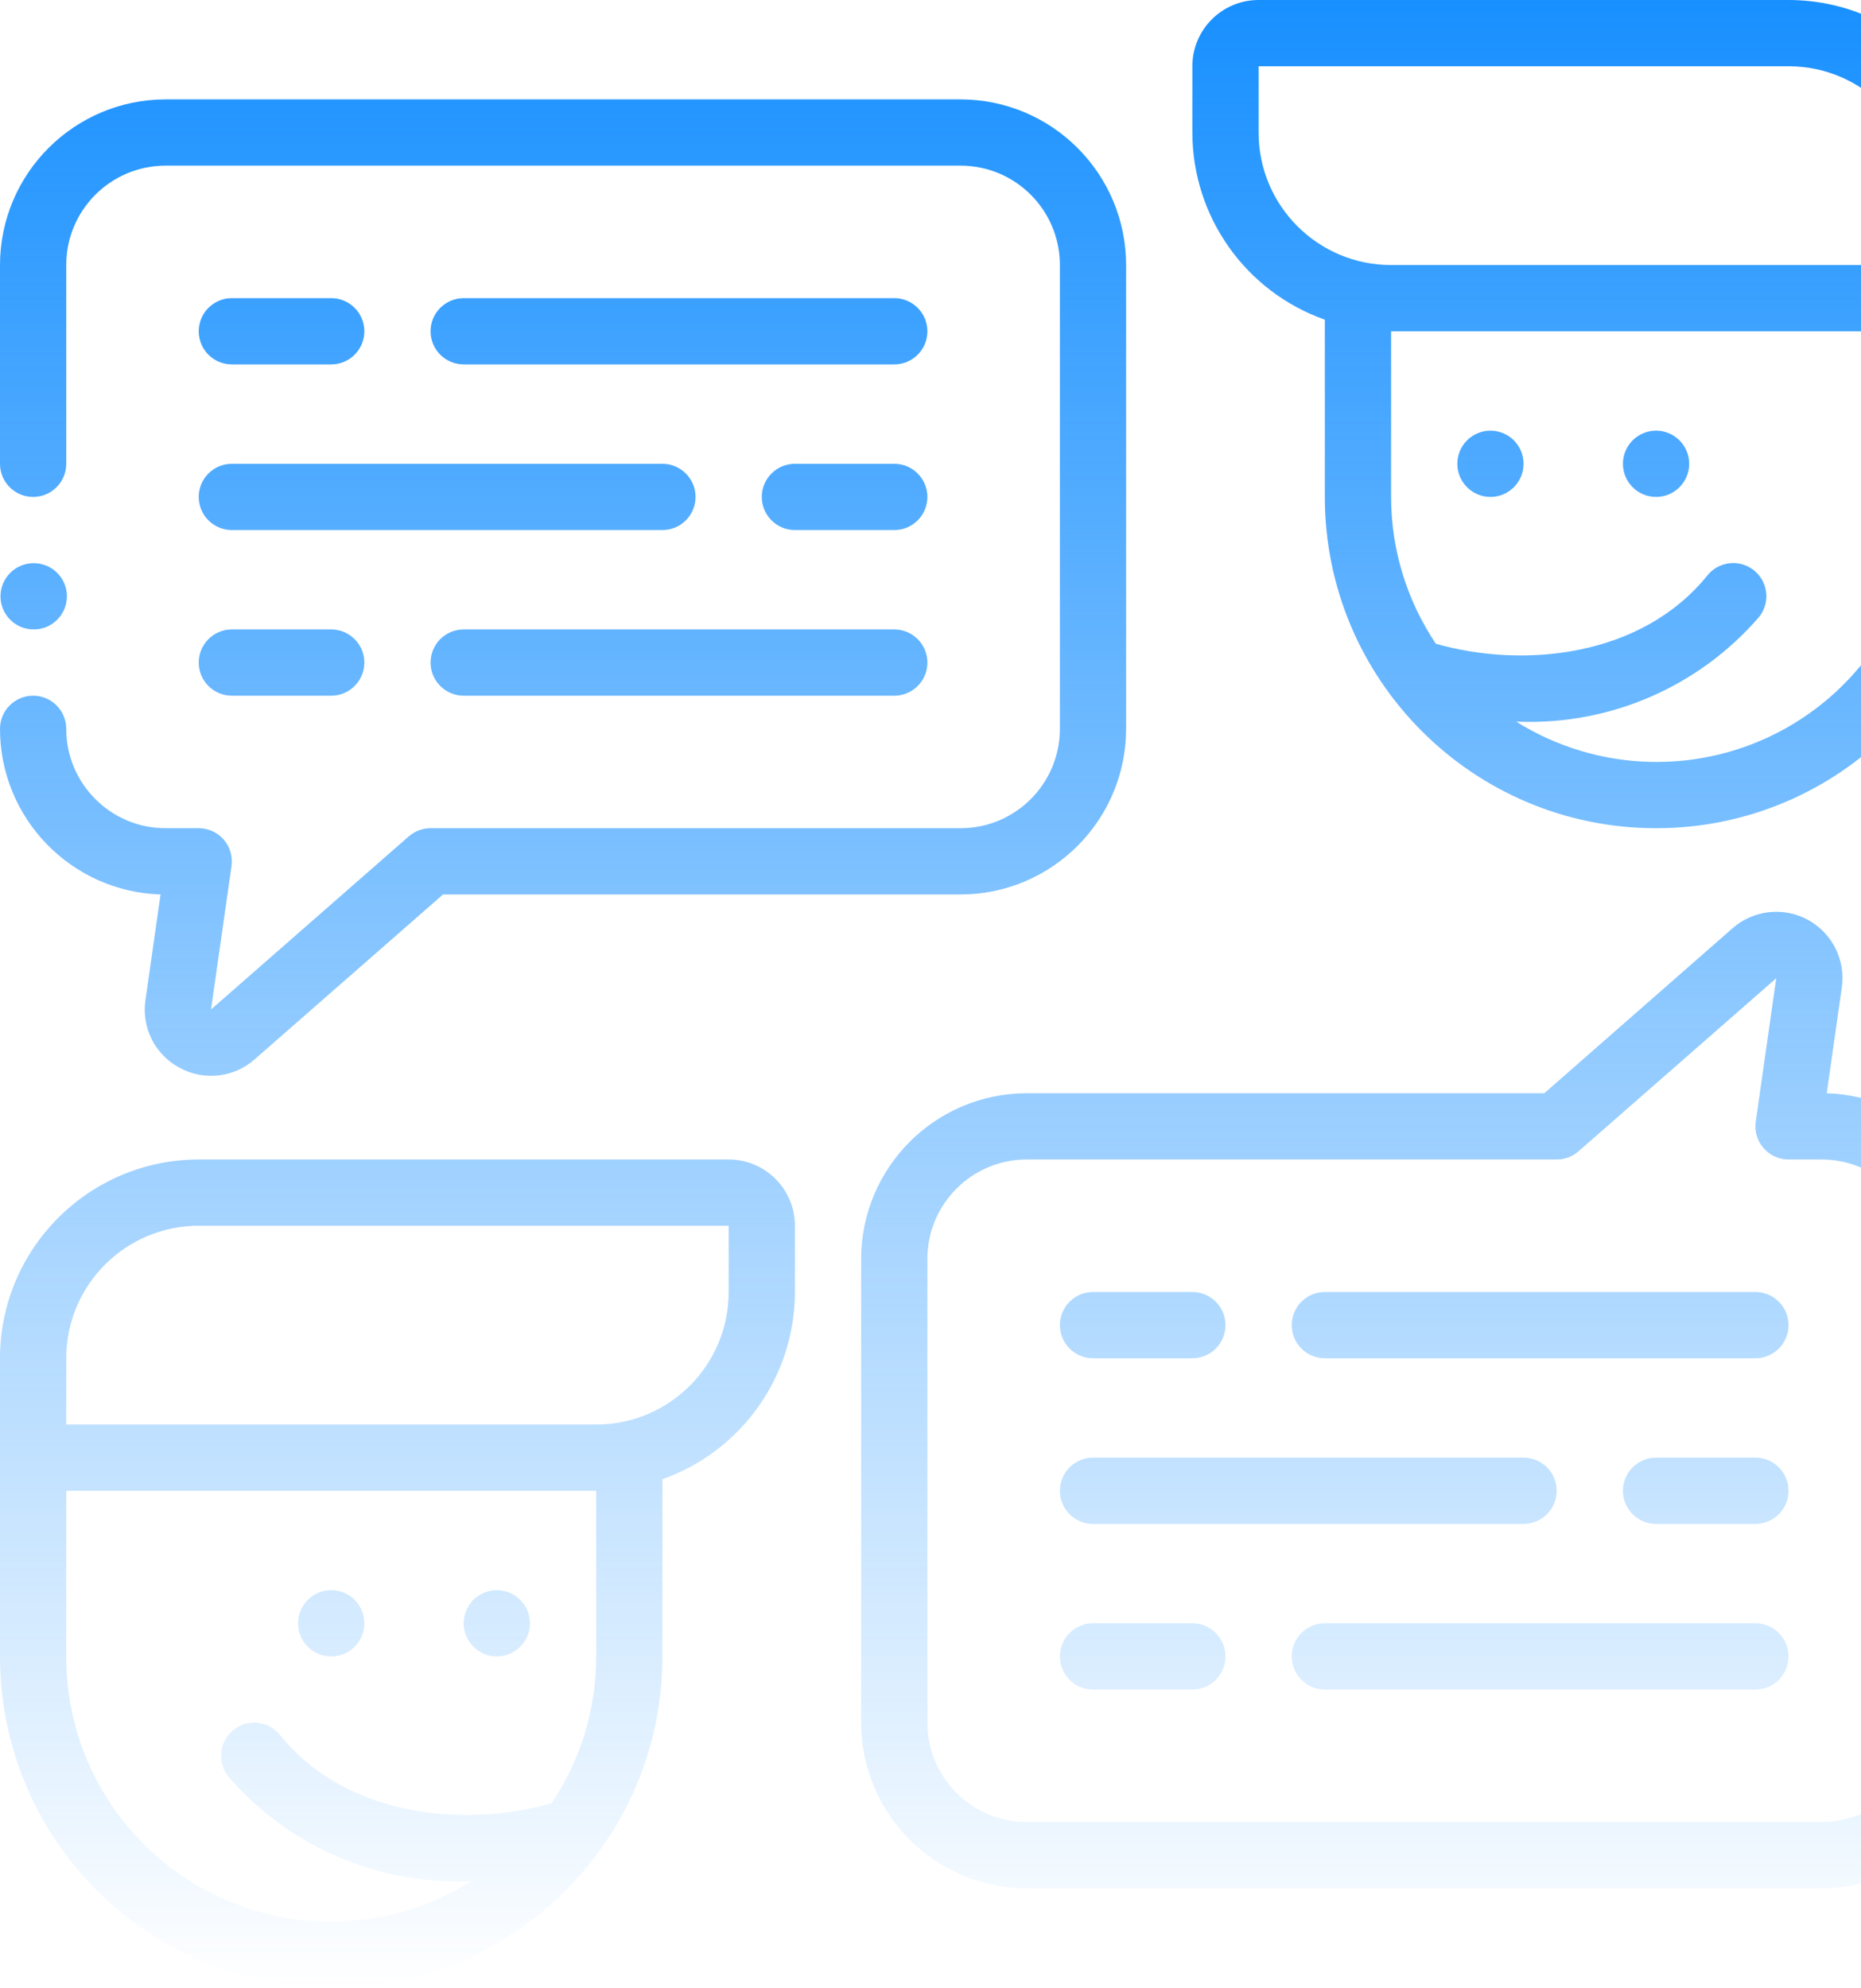 <svg width="339" height="362" viewBox="0 0 339 362" fill="none" xmlns="http://www.w3.org/2000/svg">
<path d="M271.5 90.5C274.832 90.5 277.533 87.799 277.533 84.467C277.533 81.135 274.832 78.433 271.5 78.433C268.168 78.433 265.467 81.135 265.467 84.467C265.467 87.799 268.168 90.5 271.5 90.5Z" fill="url(#paint0_linear)"/>
<path d="M307.7 84.467C307.7 87.799 304.999 90.5 301.667 90.5C298.335 90.5 295.633 87.799 295.633 84.467C295.633 81.135 298.335 78.433 301.667 78.433C304.999 78.433 307.7 81.135 307.7 84.467Z" fill="url(#paint1_linear)"/>
<path fill-rule="evenodd" clip-rule="evenodd" d="M325.8 0H229.267C222.602 0 217.2 5.402 217.2 12.067V24.133C217.218 39.459 226.884 53.113 241.333 58.222V90.5C241.333 123.821 268.345 150.833 301.667 150.833C334.988 150.833 362 123.821 362 90.5V36.2C361.98 16.216 345.784 0.02 325.8 0ZM229.267 24.133V12.067H325.8C339.128 12.067 349.933 22.872 349.933 36.2V48.267H253.4C240.072 48.267 229.267 37.462 229.267 24.133ZM349.933 90.5C349.969 108.032 340.476 124.198 325.15 132.71C309.823 141.221 291.081 140.733 276.218 131.436H276.701C293.408 132.033 309.485 125.024 320.418 112.377C321.774 110.7 322.132 108.427 321.358 106.414C320.583 104.402 318.794 102.955 316.664 102.619C314.534 102.284 312.386 103.11 311.03 104.787C298.879 119.816 277.286 121.729 261.557 117.24C256.243 109.334 253.404 100.025 253.4 90.5V60.333H349.933L349.933 90.5Z" fill="url(#paint2_linear)"/>
<path d="M96.533 295.633C96.533 298.965 93.832 301.667 90.5 301.667C87.168 301.667 84.467 298.965 84.467 295.633C84.467 292.301 87.168 289.6 90.5 289.6C93.832 289.6 96.533 292.301 96.533 295.633Z" fill="url(#paint3_linear)"/>
<path d="M60.333 301.667C63.665 301.667 66.367 298.965 66.367 295.633C66.367 292.301 63.665 289.6 60.333 289.6C57.001 289.6 54.3 292.301 54.3 295.633C54.3 298.965 57.001 301.667 60.333 301.667Z" fill="url(#paint4_linear)"/>
<path fill-rule="evenodd" clip-rule="evenodd" d="M132.733 211.167H36.2C16.216 211.187 0.02 227.382 0 247.367V301.667C0 334.988 27.012 362 60.333 362C93.654 362 120.667 334.988 120.667 301.667V269.388C135.116 264.28 144.782 250.626 144.8 235.3V223.233C144.8 216.569 139.398 211.167 132.733 211.167ZM108.6 301.667C108.609 311.195 105.78 320.51 100.473 328.425C84.714 332.907 63.121 331.001 51 315.972C48.904 313.379 45.103 312.977 42.511 315.073C39.919 317.169 39.516 320.969 41.612 323.562C52.546 336.207 68.623 343.216 85.329 342.621H85.812C70.945 351.936 52.188 352.431 36.85 343.913C21.512 335.395 12.018 319.211 12.067 301.667L12.066 271.5H108.6L108.6 301.667ZM132.733 235.3C132.733 248.628 121.928 259.433 108.6 259.433H12.067V247.367C12.067 234.038 22.872 223.233 36.2 223.233H132.733V235.3Z" fill="url(#paint5_linear)"/>
<path d="M0.09 108.63C0.107 111.962 2.822 114.65 6.154 114.633C9.486 114.633 12.187 111.932 12.187 108.6C12.187 105.268 9.486 102.567 6.154 102.567H6.094C2.762 102.583 0.074 105.298 0.09 108.63Z" fill="url(#paint6_linear)"/>
<path d="M32.689 194.448C37.116 196.887 42.599 196.279 46.384 192.928L80.696 162.9H174.967C191.619 162.88 205.113 149.386 205.133 132.733V48.267C205.113 31.614 191.619 18.12 174.967 18.1H30.167C13.514 18.12 0.02 31.614 0 48.267V84.467C0 87.799 2.701 90.5 6.033 90.5C9.365 90.5 12.067 87.799 12.067 84.467V48.267C12.067 38.27 20.17 30.167 30.167 30.167H174.967C184.963 30.167 193.067 38.27 193.067 48.267V132.733C193.067 142.73 184.963 150.833 174.967 150.833H78.433C76.971 150.832 75.558 151.361 74.457 152.324L38.438 183.848L42.173 157.723C42.422 155.991 41.906 154.237 40.76 152.915C39.613 151.593 37.95 150.833 36.2 150.833H30.167C20.17 150.833 12.067 142.73 12.067 132.733C12.067 129.401 9.365 126.7 6.033 126.7C2.701 126.7 0 129.401 0 132.733C0.011 149.032 12.953 162.382 29.244 162.9L26.498 182.146C25.755 187.143 28.233 192.068 32.689 194.448Z" fill="url(#paint7_linear)"/>
<path d="M199.1 247.367H217.2C220.532 247.367 223.233 244.665 223.233 241.333C223.233 238.001 220.532 235.3 217.2 235.3H199.1C195.768 235.3 193.067 238.001 193.067 241.333C193.067 244.665 195.768 247.367 199.1 247.367Z" fill="url(#paint8_linear)"/>
<path d="M241.333 235.3H319.767C323.099 235.3 325.8 238.001 325.8 241.333C325.8 244.665 323.099 247.367 319.767 247.367H241.333C238.001 247.367 235.3 244.665 235.3 241.333C235.3 238.001 238.001 235.3 241.333 235.3Z" fill="url(#paint9_linear)"/>
<path d="M217.2 295.633H199.1C195.768 295.633 193.067 298.335 193.067 301.667C193.067 304.999 195.768 307.7 199.1 307.7H217.2C220.532 307.7 223.233 304.999 223.233 301.667C223.233 298.335 220.532 295.633 217.2 295.633Z" fill="url(#paint10_linear)"/>
<path d="M241.333 295.633H319.767C323.099 295.633 325.8 298.335 325.8 301.667C325.8 304.999 323.099 307.7 319.767 307.7H241.333C238.001 307.7 235.3 304.999 235.3 301.667C235.3 298.335 238.001 295.633 241.333 295.633Z" fill="url(#paint11_linear)"/>
<path d="M319.767 265.467H301.667C298.335 265.467 295.633 268.168 295.633 271.5C295.633 274.832 298.335 277.533 301.667 277.533H319.767C323.099 277.533 325.8 274.832 325.8 271.5C325.8 268.168 323.099 265.467 319.767 265.467Z" fill="url(#paint12_linear)"/>
<path d="M277.533 277.533H199.1C195.768 277.533 193.067 274.832 193.067 271.5C193.067 268.168 195.768 265.467 199.1 265.467H277.533C280.865 265.467 283.567 268.168 283.567 271.5C283.567 274.832 280.865 277.533 277.533 277.533Z" fill="url(#paint13_linear)"/>
<path fill-rule="evenodd" clip-rule="evenodd" d="M335.502 179.854L332.756 199.1C349.047 199.618 361.989 212.968 362 229.267V313.733C361.98 330.386 348.486 343.88 331.833 343.9H187.033C170.381 343.88 156.887 330.386 156.867 313.733V229.267C156.887 212.614 170.381 199.12 187.033 199.1H281.304L315.592 169.06C319.389 165.721 324.865 165.103 329.311 167.513C333.756 169.923 336.228 174.849 335.502 179.854ZM331.833 331.833C341.83 331.833 349.933 323.73 349.933 313.733V229.267C349.933 219.27 341.83 211.167 331.833 211.167H325.8C324.05 211.167 322.387 210.408 321.24 209.085C320.094 207.763 319.579 206.009 319.827 204.277L323.562 178.152L287.543 209.676C286.442 210.639 285.029 211.168 283.567 211.167H187.033C177.037 211.167 168.933 219.27 168.933 229.267V313.733C168.933 323.73 177.037 331.833 187.033 331.833H331.833Z" fill="url(#paint14_linear)"/>
<path d="M42.233 66.367H60.333C63.666 66.367 66.367 63.666 66.367 60.333C66.367 57.001 63.666 54.3 60.333 54.3H42.233C38.901 54.3 36.2 57.001 36.2 60.333C36.2 63.666 38.901 66.367 42.233 66.367Z" fill="url(#paint15_linear)"/>
<path d="M84.467 54.3H162.9C166.232 54.3 168.933 57.001 168.933 60.333C168.933 63.666 166.232 66.367 162.9 66.367H84.467C81.135 66.367 78.433 63.666 78.433 60.333C78.433 57.001 81.135 54.3 84.467 54.3Z" fill="url(#paint16_linear)"/>
<path d="M42.233 126.7H60.333C63.666 126.7 66.367 123.999 66.367 120.667C66.367 117.335 63.666 114.633 60.333 114.633H42.233C38.901 114.633 36.2 117.335 36.2 120.667C36.2 123.999 38.901 126.7 42.233 126.7Z" fill="url(#paint17_linear)"/>
<path d="M84.467 114.633H162.9C166.232 114.633 168.933 117.335 168.933 120.667C168.933 123.999 166.232 126.7 162.9 126.7H84.467C81.135 126.7 78.433 123.999 78.433 120.667C78.433 117.335 81.135 114.633 84.467 114.633Z" fill="url(#paint18_linear)"/>
<path d="M162.9 84.467H144.8C141.468 84.467 138.767 87.168 138.767 90.5C138.767 93.832 141.468 96.533 144.8 96.533H162.9C166.232 96.533 168.933 93.832 168.933 90.5C168.933 87.168 166.232 84.467 162.9 84.467Z" fill="url(#paint19_linear)"/>
<path d="M120.667 96.533H42.233C38.901 96.533 36.2 93.832 36.2 90.5C36.2 87.168 38.901 84.467 42.233 84.467H120.667C123.999 84.467 126.7 87.168 126.7 90.5C126.7 93.832 123.999 96.533 120.667 96.533Z" fill="url(#paint20_linear)"/>
<defs>
<linearGradient id="paint0_linear" x1="181" y1="0" x2="181" y2="362" gradientUnits="userSpaceOnUse">
<stop stop-color="#1890FF"/>
<stop offset="1" stop-color="#1890FF" stop-opacity="0"/>
</linearGradient>
<linearGradient id="paint1_linear" x1="181" y1="0" x2="181" y2="362" gradientUnits="userSpaceOnUse">
<stop stop-color="#1890FF"/>
<stop offset="1" stop-color="#1890FF" stop-opacity="0"/>
</linearGradient>
<linearGradient id="paint2_linear" x1="181" y1="0" x2="181" y2="362" gradientUnits="userSpaceOnUse">
<stop stop-color="#1890FF"/>
<stop offset="1" stop-color="#1890FF" stop-opacity="0"/>
</linearGradient>
<linearGradient id="paint3_linear" x1="181" y1="0" x2="181" y2="362" gradientUnits="userSpaceOnUse">
<stop stop-color="#1890FF"/>
<stop offset="1" stop-color="#1890FF" stop-opacity="0"/>
</linearGradient>
<linearGradient id="paint4_linear" x1="181" y1="0" x2="181" y2="362" gradientUnits="userSpaceOnUse">
<stop stop-color="#1890FF"/>
<stop offset="1" stop-color="#1890FF" stop-opacity="0"/>
</linearGradient>
<linearGradient id="paint5_linear" x1="181" y1="0" x2="181" y2="362" gradientUnits="userSpaceOnUse">
<stop stop-color="#1890FF"/>
<stop offset="1" stop-color="#1890FF" stop-opacity="0"/>
</linearGradient>
<linearGradient id="paint6_linear" x1="181" y1="0" x2="181" y2="362" gradientUnits="userSpaceOnUse">
<stop stop-color="#1890FF"/>
<stop offset="1" stop-color="#1890FF" stop-opacity="0"/>
</linearGradient>
<linearGradient id="paint7_linear" x1="181" y1="0" x2="181" y2="362" gradientUnits="userSpaceOnUse">
<stop stop-color="#1890FF"/>
<stop offset="1" stop-color="#1890FF" stop-opacity="0"/>
</linearGradient>
<linearGradient id="paint8_linear" x1="181" y1="0" x2="181" y2="362" gradientUnits="userSpaceOnUse">
<stop stop-color="#1890FF"/>
<stop offset="1" stop-color="#1890FF" stop-opacity="0"/>
</linearGradient>
<linearGradient id="paint9_linear" x1="181" y1="0" x2="181" y2="362" gradientUnits="userSpaceOnUse">
<stop stop-color="#1890FF"/>
<stop offset="1" stop-color="#1890FF" stop-opacity="0"/>
</linearGradient>
<linearGradient id="paint10_linear" x1="181" y1="0" x2="181" y2="362" gradientUnits="userSpaceOnUse">
<stop stop-color="#1890FF"/>
<stop offset="1" stop-color="#1890FF" stop-opacity="0"/>
</linearGradient>
<linearGradient id="paint11_linear" x1="181" y1="0" x2="181" y2="362" gradientUnits="userSpaceOnUse">
<stop stop-color="#1890FF"/>
<stop offset="1" stop-color="#1890FF" stop-opacity="0"/>
</linearGradient>
<linearGradient id="paint12_linear" x1="181" y1="0" x2="181" y2="362" gradientUnits="userSpaceOnUse">
<stop stop-color="#1890FF"/>
<stop offset="1" stop-color="#1890FF" stop-opacity="0"/>
</linearGradient>
<linearGradient id="paint13_linear" x1="181" y1="0" x2="181" y2="362" gradientUnits="userSpaceOnUse">
<stop stop-color="#1890FF"/>
<stop offset="1" stop-color="#1890FF" stop-opacity="0"/>
</linearGradient>
<linearGradient id="paint14_linear" x1="181" y1="0" x2="181" y2="362" gradientUnits="userSpaceOnUse">
<stop stop-color="#1890FF"/>
<stop offset="1" stop-color="#1890FF" stop-opacity="0"/>
</linearGradient>
<linearGradient id="paint15_linear" x1="181" y1="0" x2="181" y2="362" gradientUnits="userSpaceOnUse">
<stop stop-color="#1890FF"/>
<stop offset="1" stop-color="#1890FF" stop-opacity="0"/>
</linearGradient>
<linearGradient id="paint16_linear" x1="181" y1="0" x2="181" y2="362" gradientUnits="userSpaceOnUse">
<stop stop-color="#1890FF"/>
<stop offset="1" stop-color="#1890FF" stop-opacity="0"/>
</linearGradient>
<linearGradient id="paint17_linear" x1="181" y1="0" x2="181" y2="362" gradientUnits="userSpaceOnUse">
<stop stop-color="#1890FF"/>
<stop offset="1" stop-color="#1890FF" stop-opacity="0"/>
</linearGradient>
<linearGradient id="paint18_linear" x1="181" y1="0" x2="181" y2="362" gradientUnits="userSpaceOnUse">
<stop stop-color="#1890FF"/>
<stop offset="1" stop-color="#1890FF" stop-opacity="0"/>
</linearGradient>
<linearGradient id="paint19_linear" x1="181" y1="0" x2="181" y2="362" gradientUnits="userSpaceOnUse">
<stop stop-color="#1890FF"/>
<stop offset="1" stop-color="#1890FF" stop-opacity="0"/>
</linearGradient>
<linearGradient id="paint20_linear" x1="181" y1="0" x2="181" y2="362" gradientUnits="userSpaceOnUse">
<stop stop-color="#1890FF"/>
<stop offset="1" stop-color="#1890FF" stop-opacity="0"/>
</linearGradient>
</defs>
</svg>
